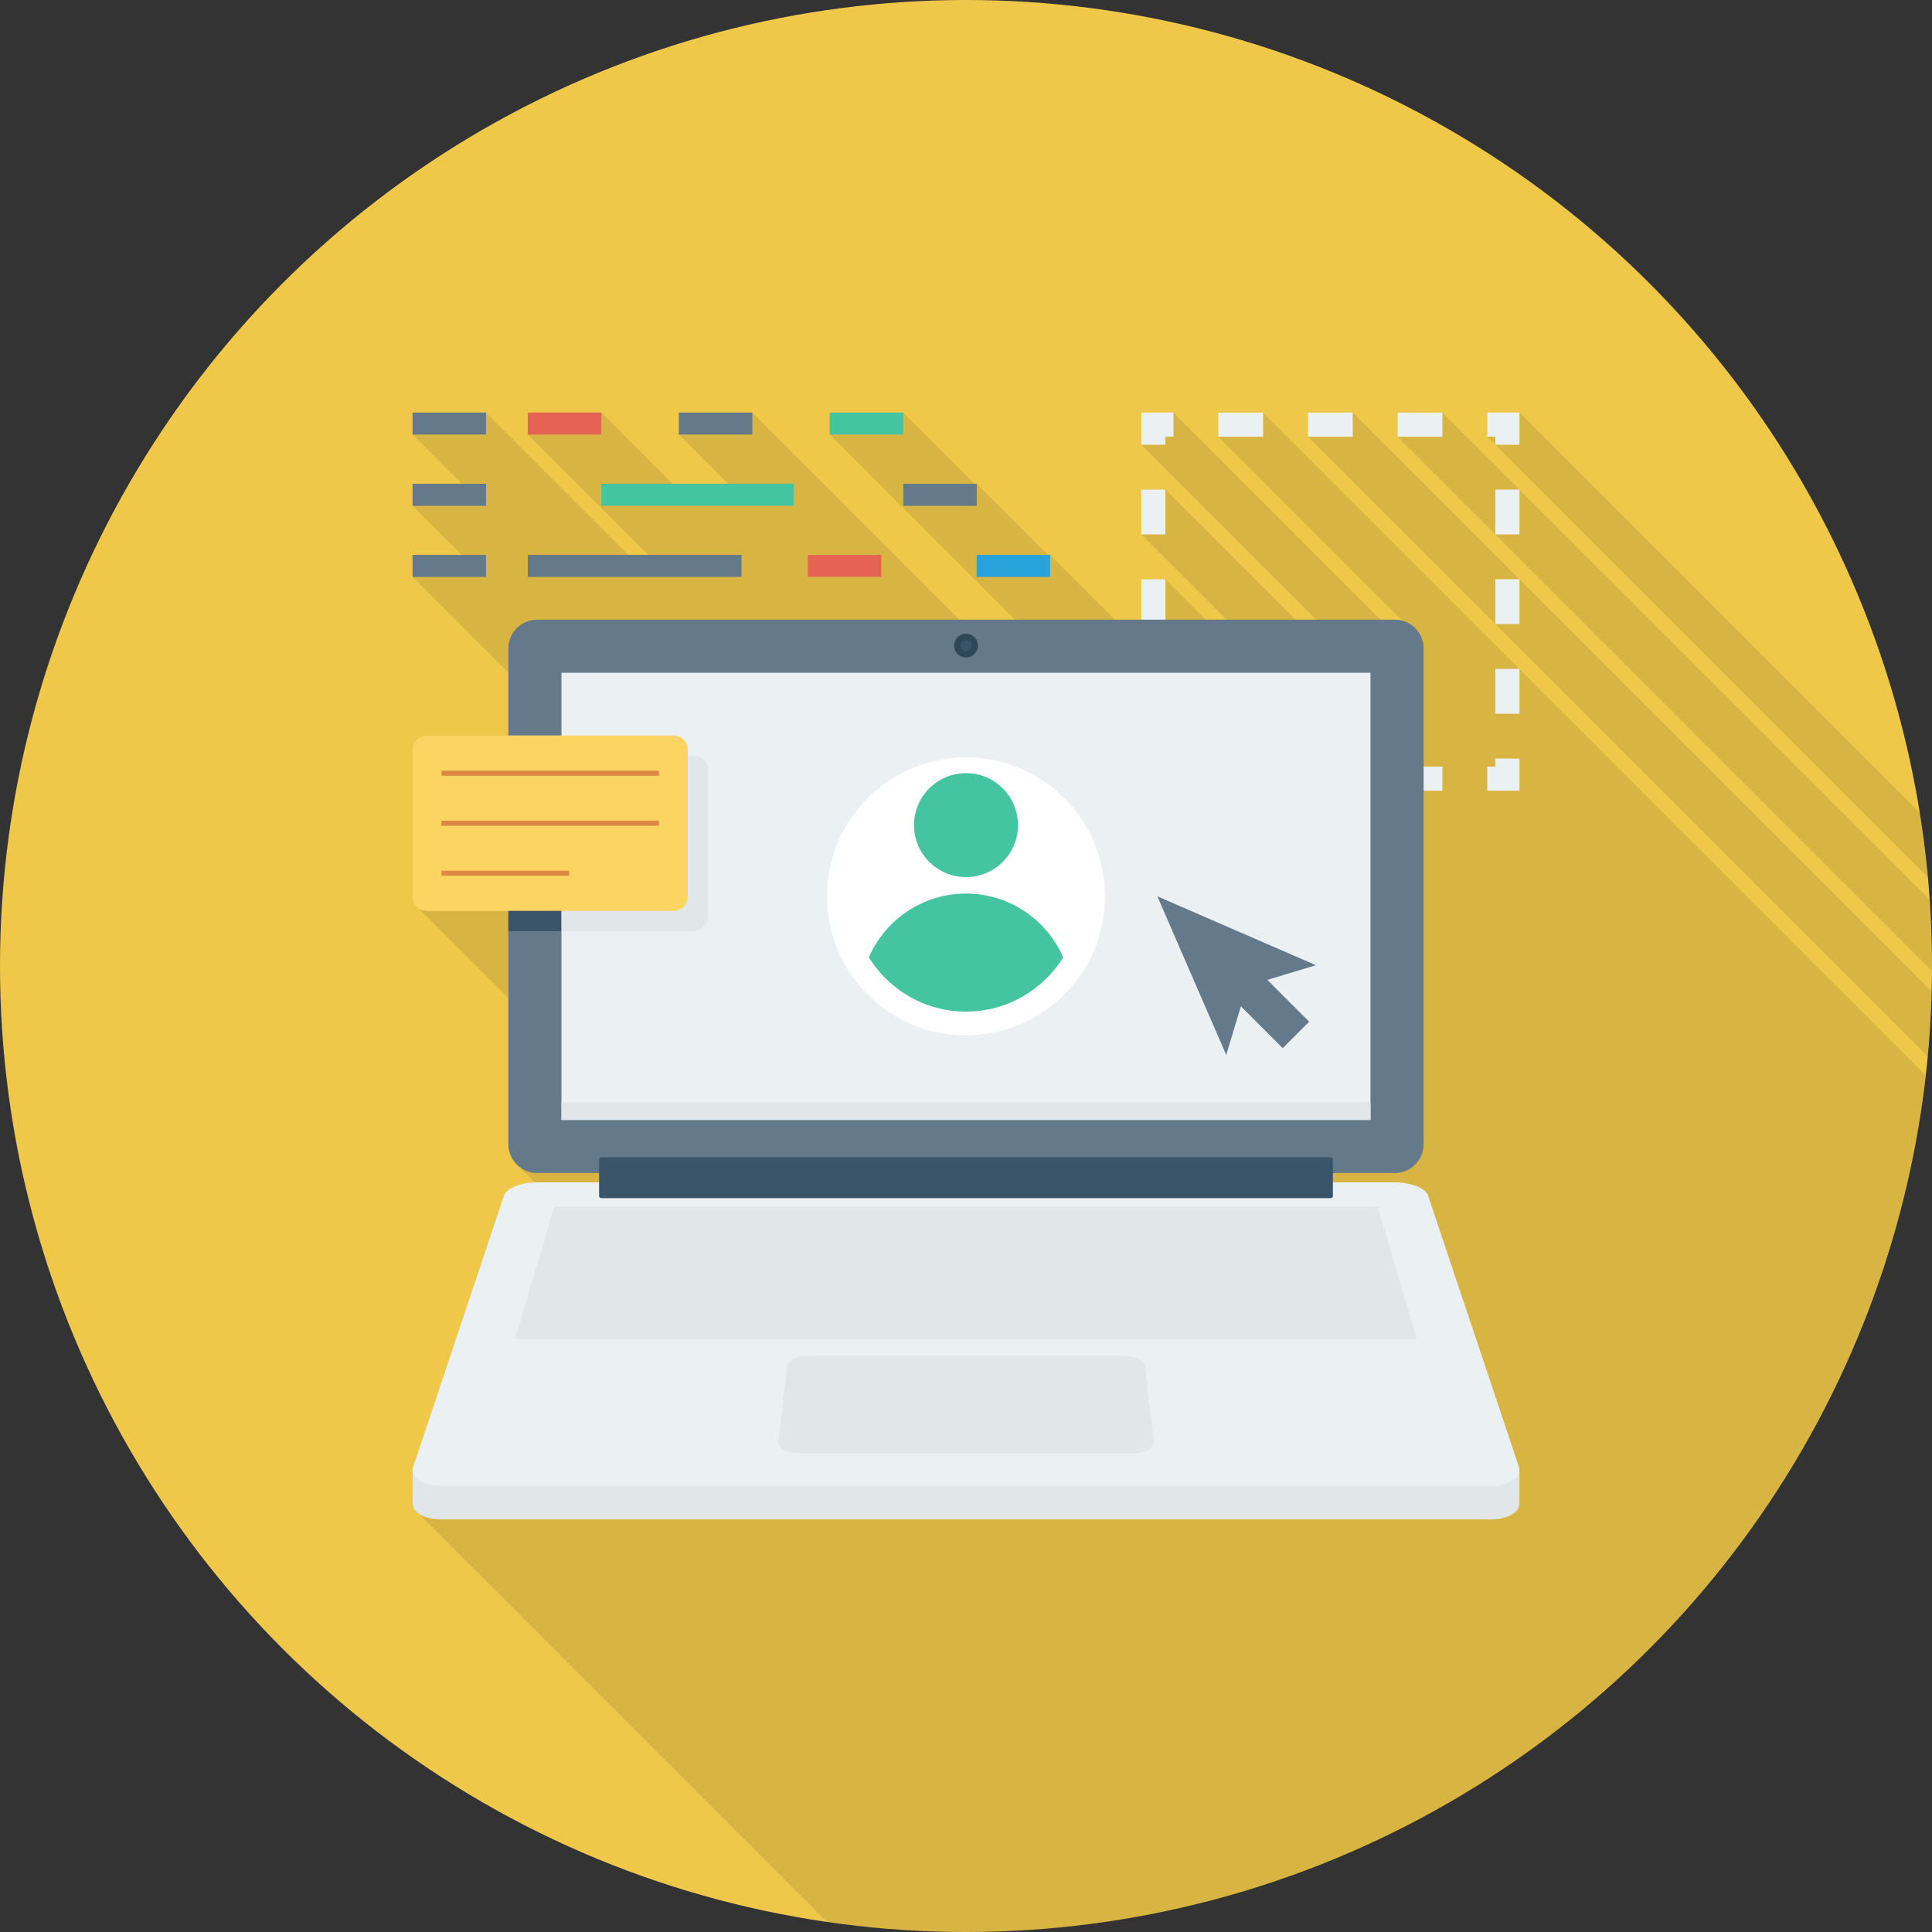 <?xml version="1.0" encoding="iso-8859-1"?>
<!-- Generator: Adobe Illustrator 19.0.0, SVG Export Plug-In . SVG Version: 6.00 Build 0)  -->
<svg xmlns="http://www.w3.org/2000/svg" xmlns:xlink="http://www.w3.org/1999/xlink" version="1.1" id="Capa_1" x="0px" y="0px" viewBox="0 0 384 384" style="enable-background:new 0 0 384 384;" xml:space="preserve">
<rect x="0" y="0" width="384" height="384" fill="#333333" stroke="none"/>
<circle style="fill:#EFC84A;" cx="192" cy="192" r="192"/>
<path style="opacity:0.1;enable-background:new    ;" d="M295.6,82.011v4.801l87.561,87.56c-0.392-4.303-0.912-8.566-1.582-12.781  L302,82.011H295.6z"/>
<path style="opacity:0.1;enable-background:new    ;" d="M268.88,82.011h-8.92v4.801l123.174,123.174  c0.398-4.286,0.628-8.618,0.74-12.98L302,115.132L268.88,82.011z"/>
<path style="opacity:0.1;enable-background:new    ;" d="M302,132.93h-0.04l-50.92-50.92h-8.88v4.801l36.6,36.6  c-0.48-0.16-1-0.24-1.52-0.24h-2.84l-41.16-41.16h-6.4v6.4l34.76,34.76h-4.08l-25.88-25.88h-4.8v8.92l16.96,16.96h-4.12l-8.04-8.039  h-4.8v8.039h-5.24l-12.88-12.88h-0.44l-14.16-14.159h-0.48l-14.12-14.121h-14.6v4.36l36.8,36.8h-11.04l-41.16-41.16h-14.6v4.36  l9.76,9.76h-11.04l-14.12-14.121h-14.6v4.36l23.92,23.92h-3.96L96.6,82.011H82v4.36l9.76,9.76H82v4.4l9.76,9.76H82v4.36l19.04,19.04  v12.48H84.8c-1.56,0-2.8,1.28-2.8,2.801v29.279c0,0.658,0.284,1.224,0.67,1.703l-0.03,0.018l0.6,0.6l17.8,17.76v29.08  c0,1.56,0.64,2.96,1.64,4l3.6,3.6c-2.96,0.121-5.68,1.24-6.12,2.6l-18.04,53.92c-0.08,0.2-0.08,0.399-0.08,0.6H82v6.799  c0,0.721,0.44,1.36,1.2,1.881l81.182,81.182c9.022,1.3,18.236,2.006,27.618,2.006c98.693,0,179.953-74.476,190.744-170.284  L302,132.972V132.93z"/>
<path style="opacity:0.1;enable-background:new    ;" d="M286.68,82.011h-8.88v4.801l106.175,106.174  c0.002-0.33,0.025-0.654,0.025-0.985c0-4.444-0.206-8.837-0.503-13.206L302,97.331L286.68,82.011z"/>
<g>
	<polygon style="fill:#EBF0F3;" points="302,157.166 295.601,157.166 295.601,152.365 297.203,152.365 297.203,150.766 302,150.766     "/>
	<path style="fill:#EBF0F3;" d="M286.691,157.166h-8.91v-4.801h8.91V157.166z M268.87,157.166h-8.906v-4.801h8.906V157.166z    M251.054,157.166h-8.91v-4.801h8.91V157.166z"/>
	<polygon style="fill:#EBF0F3;" points="233.234,157.166 226.836,157.166 226.836,150.766 231.632,150.766 231.632,152.365    233.234,152.365  "/>
	<path style="fill:#EBF0F3;" d="M231.632,141.858h-4.797v-8.91h4.797V141.858z M231.632,124.039h-4.797v-8.91h4.797V124.039z    M231.632,106.219h-4.797V97.31h4.797V106.219z"/>
	<polygon style="fill:#EBF0F3;" points="231.632,88.4 226.836,88.4 226.836,82 233.234,82 233.234,86.801 231.632,86.801  "/>
	<path style="fill:#EBF0F3;" d="M286.691,86.801h-8.91V82h8.91V86.801z M268.87,86.801h-8.906V82h8.906V86.801z M251.054,86.801   h-8.91V82h8.91V86.801z"/>
	<polygon style="fill:#EBF0F3;" points="302,88.4 297.203,88.4 297.203,86.801 295.601,86.801 295.601,82 302,82  "/>
	<path style="fill:#EBF0F3;" d="M302,141.856h-4.797v-8.908H302V141.856z M302,124.037h-4.797v-8.91H302V124.037z M302,106.219   h-4.797v-8.91H302V106.219z"/>
</g>
<path style="fill:#E1E6E9;" d="M302,292.45l-2.053-0.042l-16.119-48.147c-0.482-1.441-3.436-2.598-6.602-2.598H106.777  c-3.166,0-6.121,1.157-6.604,2.598l-16.047,47.931L82,292.15v6.765h0.01c0.033,1.75,2.424,3.086,5.842,3.086h208.301  c3.416,0,5.806-1.336,5.84-3.086H302V292.45z"/>
<path style="fill:#64798A;" d="M277.226,123.162H106.777c-3.166,0-5.734,2.567-5.734,5.734v98.516c0,3.167,2.568,5.734,5.734,5.734  h170.449c3.166,0,5.732-2.567,5.732-5.734v-98.516C282.958,125.729,280.392,123.162,277.226,123.162z"/>
<path style="fill:#EBF0F3;" d="M277.226,234.996H106.777c-3.166,0-6.121,1.157-6.604,2.598l-18.058,53.938  c-0.699,2.088,1.866,3.8,5.735,3.8h208.302c3.87,0,6.433-1.712,5.734-3.8l-18.058-53.938  C283.346,236.154,280.392,234.996,277.226,234.996z"/>
<g>
	<path style="fill:#E1E6E9;" d="M273.61,239.818H110.392c-0.123,0-0.236,0.046-0.253,0.102l-7.727,26.11   c-0.02,0.067,0.073,0.122,0.208,0.122h178.762c0.135,0,0.228-0.054,0.208-0.122l-7.727-26.11   C273.846,239.863,273.733,239.818,273.61,239.818z"/>
	<path style="fill:#E1E6E9;" d="M223.321,269.466h-62.64c-2.211,0-4.108,0.91-4.239,2.039l-1.738,15.07   c-0.144,1.252,1.644,2.274,3.995,2.274h66.605c2.351,0,4.139-1.022,3.995-2.274l-1.739-15.07   C227.43,270.376,225.532,269.466,223.321,269.466z"/>
</g>
<path style="fill:#3A556A;" d="M264.455,230.013H119.546c-0.258,0-0.469,0.17-0.469,0.38v7.372c0,0.21,0.211,0.38,0.469,0.38  h144.908c0.258,0,0.468-0.17,0.468-0.38v-7.372C264.923,230.183,264.712,230.013,264.455,230.013z"/>
<circle style="fill:#2F4859;" cx="192" cy="128.32" r="2.368"/>
<circle style="fill:#3A556A;" cx="192" cy="128.32" r="1.088"/>
<rect x="111.596" y="133.72" style="fill:#EBF0F3;" width="160.8" height="88.88"/>
<rect x="111.596" y="219.08" style="fill:#E1E6E9;" width="160.8" height="3.52"/>
<circle style="fill:#FFFFFF;" cx="192" cy="178.16" r="27.624"/>
<g>
	<circle style="fill:#44C4A1;" cx="192" cy="164" r="10.332"/>
	<path style="fill:#44C4A1;" d="M192.001,201.066c8.15,0,15.293-4.32,19.314-10.776c-3.237-7.462-10.663-12.685-19.314-12.685   c-8.651,0-16.078,5.223-19.314,12.685C176.708,196.746,183.851,201.066,192.001,201.066z"/>
</g>
<rect x="101.04" y="150.2" style="fill:#3A556A;" width="10.552" height="34.868"/>
<path style="fill:#E1E6E9;" d="M137.903,185.048c1.544,0,2.796-1.251,2.796-2.795v-29.277c0-1.544-1.252-2.795-2.796-2.795h-26.308  v34.867H137.903z"/>
<path style="fill:#FCD462;" d="M133.903,146.181H84.796c-1.544,0-2.796,1.251-2.796,2.795v29.277c0,1.544,1.252,2.795,2.796,2.795  h49.107c1.544,0,2.796-1.251,2.796-2.795v-29.277C136.699,147.432,135.447,146.181,133.903,146.181z"/>
<g>
	<line style="fill:none;stroke:#DC8744;stroke-miterlimit:10;" x1="87.74" y1="153.68" x2="130.956" y2="153.68"/>
	<line style="fill:none;stroke:#DC8744;stroke-miterlimit:10;" x1="87.74" y1="163.616" x2="130.956" y2="163.616"/>
	<line style="fill:none;stroke:#DC8744;stroke-miterlimit:10;" x1="87.74" y1="173.56" x2="113.12" y2="173.56"/>
</g>
<g>
	<polygon style="fill:#64798A;" points="261.557,191.842 230.035,178.154 243.722,209.676 246.632,200.008 254.949,208.325    260.206,203.068 251.89,194.751  "/>
	<rect x="82" y="82" style="fill:#64798A;" width="14.6" height="4.372"/>
	<rect x="82" y="96.16" style="fill:#64798A;" width="14.6" height="4.372"/>
	<rect x="179.536" y="96.16" style="fill:#64798A;" width="14.6" height="4.372"/>
	<rect x="82" y="110.296" style="fill:#64798A;" width="14.6" height="4.372"/>
</g>
<rect x="160.56" y="110.296" style="fill:#E56353;" width="14.6" height="4.372"/>
<rect x="194.12" y="110.296" style="fill:#27A2DB;" width="14.6" height="4.372"/>
<rect x="104.92" y="82" style="fill:#E56353;" width="14.6" height="4.372"/>
<rect x="134.928" y="82" style="fill:#64798A;" width="14.6" height="4.372"/>
<g>
	<rect x="164.92" y="82" style="fill:#44C4A1;" width="14.6" height="4.372"/>
	<rect x="119.524" y="96.16" style="fill:#44C4A1;" width="38.212" height="4.372"/>
</g>
<rect x="104.92" y="110.296" style="fill:#64798A;" width="42.448" height="4.372"/>
<g>
</g>
<g>
</g>
<g>
</g>
<g>
</g>
<g>
</g>
<g>
</g>
<g>
</g>
<g>
</g>
<g>
</g>
<g>
</g>
<g>
</g>
<g>
</g>
<g>
</g>
<g>
</g>
<g>
</g>
</svg>
